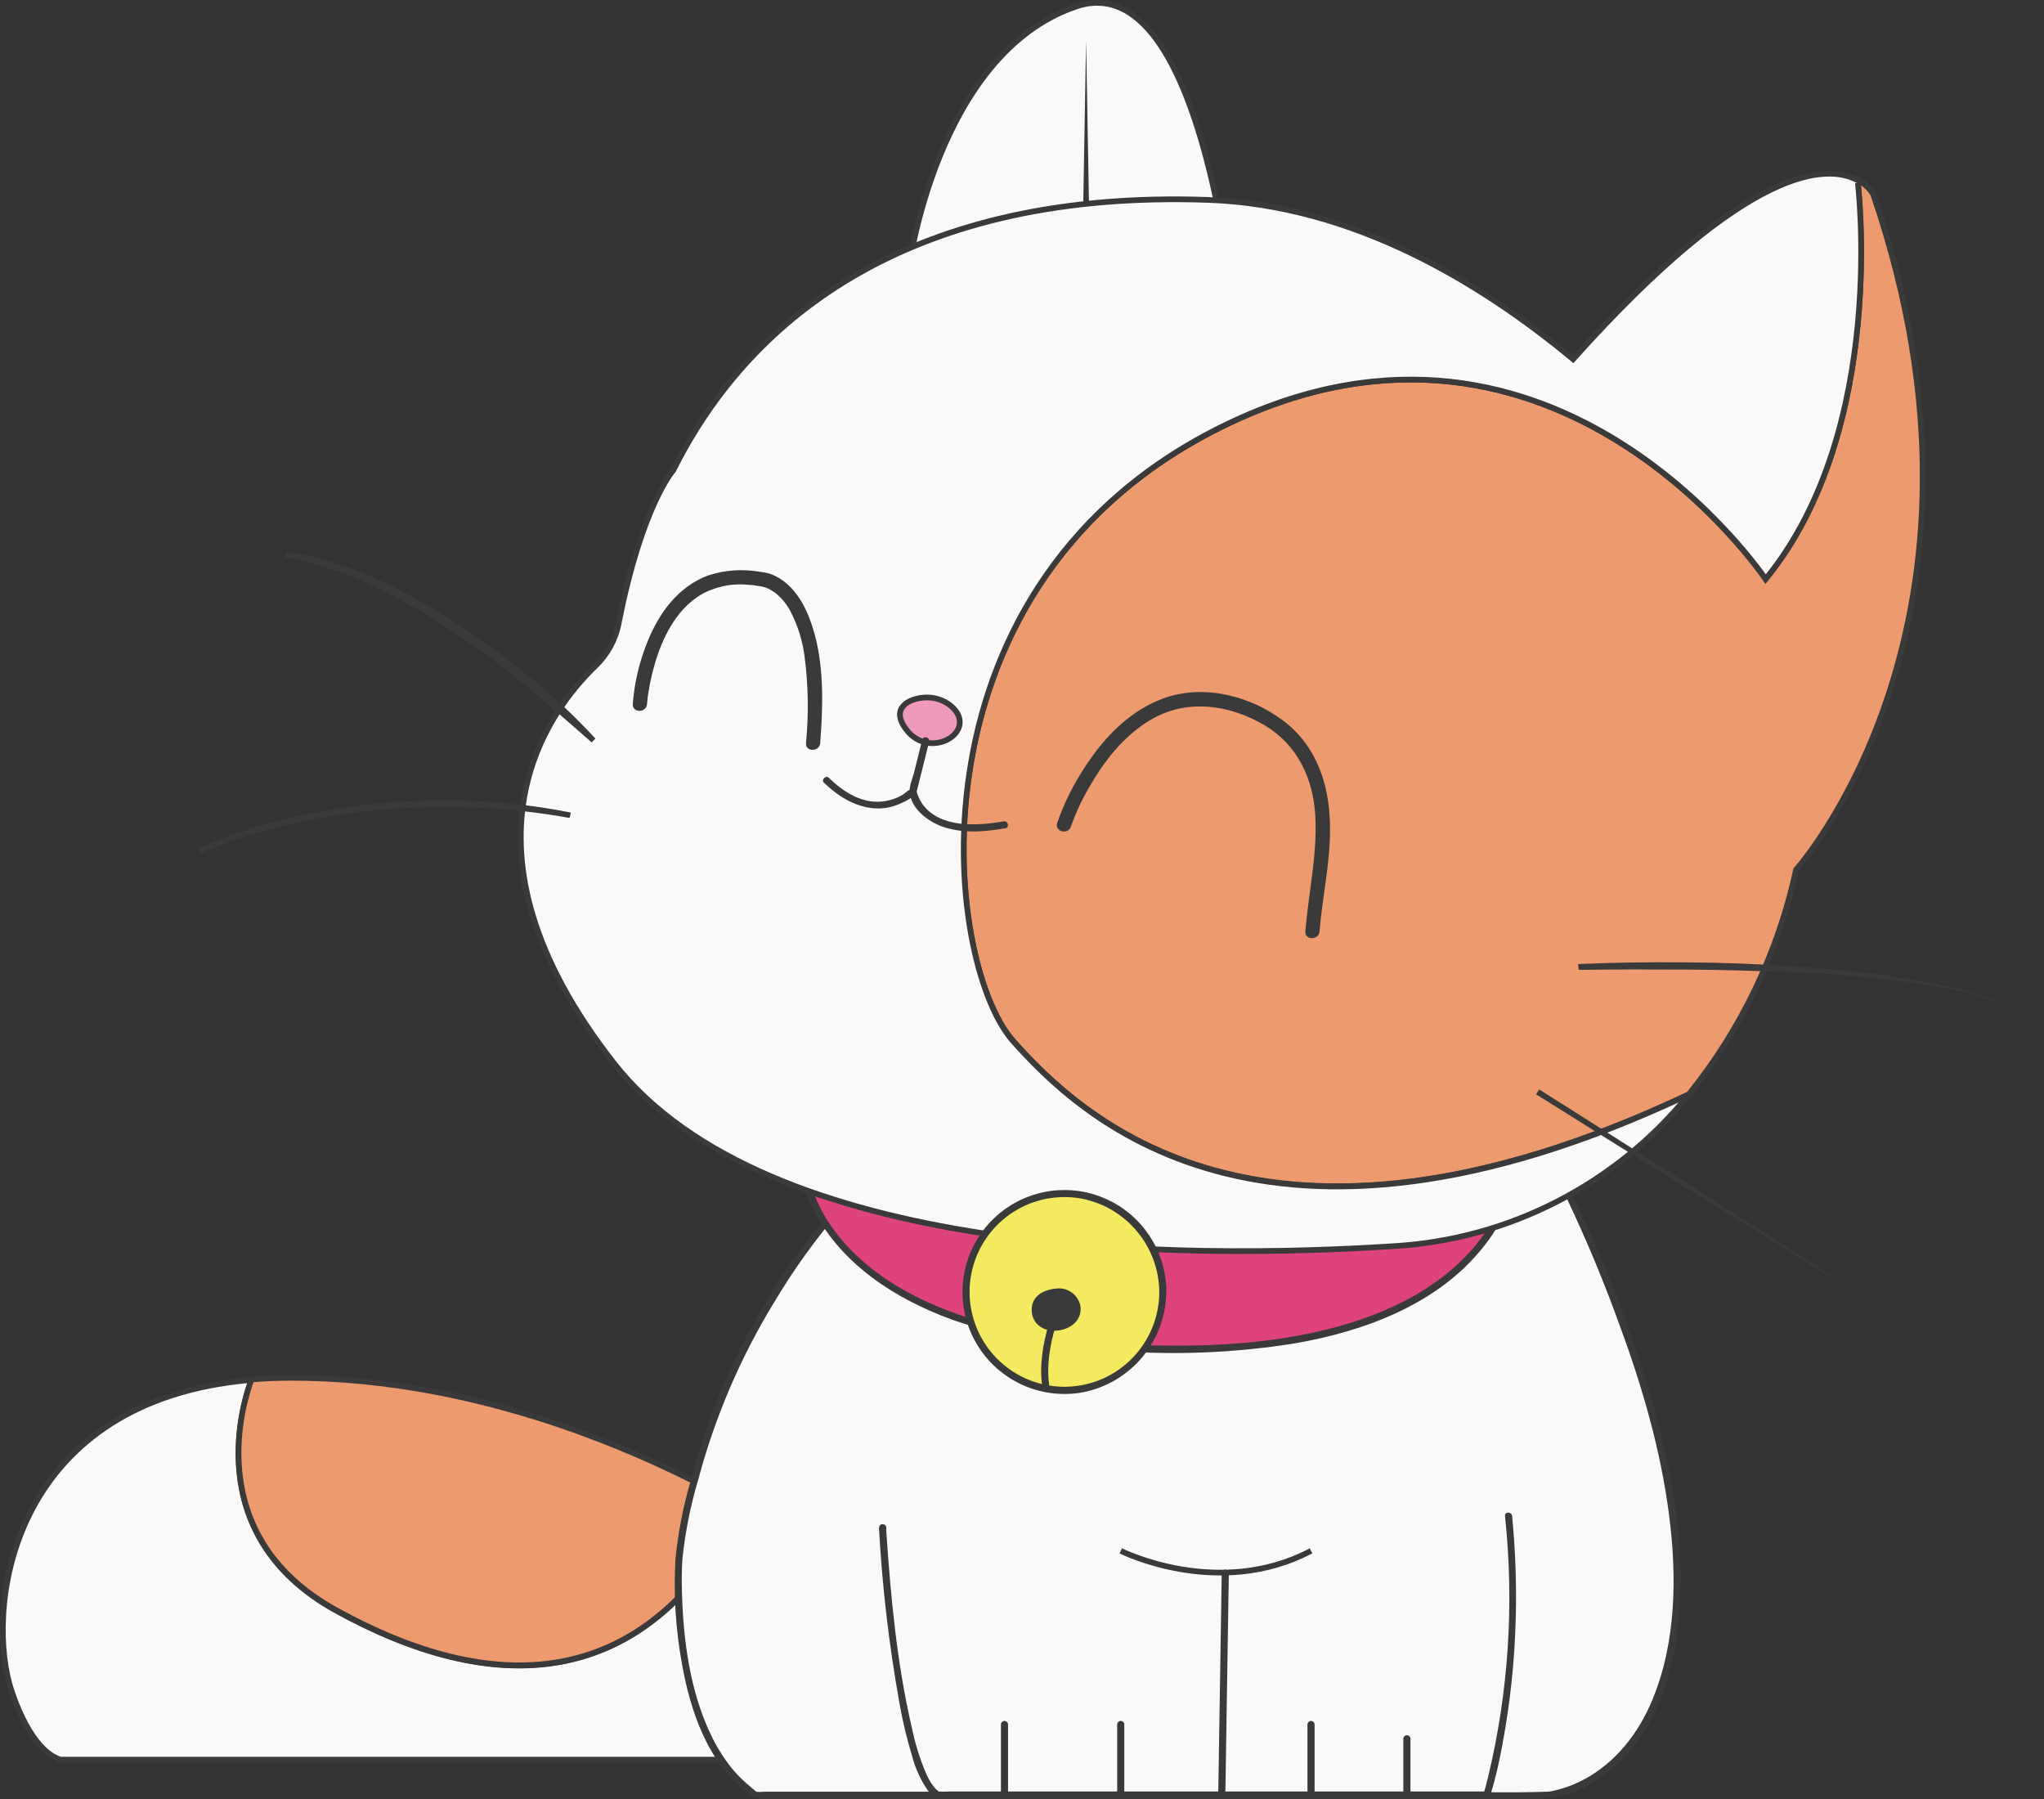 <svg width="50" height="44" viewBox="0 0 50 44" fill="none" xmlns="http://www.w3.org/2000/svg">
<rect x="0" y="0" width="50" height="44" fill="#333333" stroke="none"/>
<path d="M19.135 37.47V43.037H1.476C0.66 42.771 0.232 41.19 0.232 41.19C-0.342 39.103 0.372 34.239 6.151 33.75C5.995 34.154 4.829 37.525 8.227 39.395C11.972 41.456 15.756 41.524 18.157 36.87C18.787 37.228 19.135 37.47 19.135 37.47Z" fill="#FAF9F8" stroke="#3A3A3A" stroke-width="0.139" stroke-miterlimit="10"/>
<path d="M18.157 36.865C15.756 41.519 11.968 41.45 8.227 39.384C4.829 37.513 6.001 34.143 6.151 33.739C6.44 33.714 6.741 33.701 7.054 33.699C11.993 33.678 16.298 35.795 18.157 36.865Z" fill="#EC9A6E" stroke="#3A3A3A" stroke-width="0.139" stroke-miterlimit="10"/>
<path d="M6.167 33.705L6.151 33.746" stroke="#3A3A3A" stroke-width="0.139" stroke-miterlimit="10"/>
<path d="M22.761 27.38C22.761 27.38 17.611 30.998 16.613 38.074C16.613 38.074 16.293 42.446 18.496 43.901H37.861C37.861 43.901 40.988 43.654 41.023 38.644C41.058 33.634 37.257 27.059 37.257 27.059L22.761 27.38Z" fill="#FAF9F8"/>
<path d="M22.716 27.304C22.403 27.532 22.104 27.78 21.823 28.046C21.094 28.715 20.426 29.447 19.827 30.234C18.968 31.354 18.253 32.576 17.696 33.873C17.369 34.636 17.1 35.423 16.892 36.228C16.711 36.85 16.587 37.487 16.523 38.131C16.474 38.986 16.527 39.843 16.68 40.685C16.889 41.867 17.328 43.151 18.331 43.893C18.373 43.931 18.423 43.959 18.477 43.976C18.532 43.993 18.589 43.998 18.645 43.99H37.661C38.496 43.99 39.275 43.499 39.812 42.894C40.641 41.961 40.97 40.696 41.073 39.48C41.212 37.852 40.943 36.219 40.517 34.65C39.842 32.135 38.788 29.701 37.548 27.413C37.476 27.274 37.409 27.147 37.328 27.016C37.321 27.003 37.31 26.992 37.297 26.985C37.283 26.977 37.268 26.973 37.253 26.973L35.816 27.005L32.346 27.082L28.164 27.174L24.535 27.253L23.345 27.279C23.159 27.279 22.965 27.279 22.78 27.292H22.756C22.735 27.294 22.716 27.305 22.702 27.321C22.688 27.337 22.68 27.358 22.68 27.379C22.68 27.4 22.688 27.421 22.702 27.437C22.716 27.453 22.735 27.463 22.756 27.466L24.192 27.434L27.663 27.357L31.845 27.264L35.473 27.185L36.663 27.158L37.035 27.15C37.099 27.158 37.164 27.158 37.228 27.15C37.236 27.148 37.245 27.148 37.253 27.15L37.178 27.107C38.139 28.797 38.953 30.566 39.612 32.395C40.169 33.899 40.622 35.457 40.828 37.05C41.022 38.542 41.005 40.162 40.422 41.57C40.085 42.389 39.517 43.119 38.726 43.534C38.512 43.646 38.285 43.731 38.051 43.787C37.992 43.8 37.932 43.814 37.874 43.821C37.903 43.821 37.864 43.821 37.85 43.821C36.897 43.857 35.934 43.821 34.979 43.821H18.689C18.625 43.829 18.56 43.829 18.497 43.821C18.497 43.821 18.377 43.716 18.348 43.693C18.291 43.646 18.235 43.597 18.181 43.546C18.064 43.437 17.955 43.318 17.856 43.191C17.669 42.949 17.509 42.686 17.38 42.408C16.885 41.363 16.722 40.165 16.684 39.019C16.676 38.723 16.672 38.424 16.693 38.127C16.762 37.467 16.893 36.815 17.083 36.179C17.488 34.661 18.109 33.21 18.927 31.869C19.89 30.246 21.132 28.806 22.596 27.616C22.667 27.56 22.735 27.509 22.809 27.455C22.883 27.4 22.808 27.24 22.716 27.304Z" fill="#3A3A3A"/>
<path d="M22.227 6.594C22.227 6.594 22.902 1.335 26.313 0.163C29.724 -1.009 30.365 9.324 30.365 9.324L22.227 6.594Z" fill="#FAF9F8" stroke="#3A3A3A" stroke-width="0.139" stroke-miterlimit="10"/>
<path d="M19.563 27.949C19.563 27.949 19.284 32.819 28.338 32.993C36.905 33.162 37.079 28.446 37.079 28.446L19.563 27.949Z" fill="#DF437E"/>
<path d="M19.475 27.949C19.443 28.505 19.653 29.109 19.902 29.596C20.587 30.931 21.92 31.779 23.294 32.278C24.527 32.702 25.813 32.953 27.115 33.025C28.633 33.154 30.16 33.098 31.664 32.858C33.382 32.562 35.187 31.895 36.297 30.483C36.601 30.101 36.838 29.67 37 29.209C37.093 28.976 37.148 28.73 37.164 28.479C37.163 28.468 37.163 28.457 37.164 28.445C37.164 28.422 37.154 28.401 37.138 28.384C37.122 28.368 37.099 28.359 37.077 28.359L35.326 28.309L31.151 28.191L26.075 28.052L21.717 27.928L20.269 27.887C20.044 27.887 19.809 27.854 19.583 27.868H19.554C19.533 27.871 19.514 27.881 19.499 27.897C19.485 27.913 19.477 27.934 19.477 27.955C19.477 27.976 19.485 27.997 19.499 28.013C19.514 28.029 19.533 28.039 19.554 28.042L21.305 28.092L25.48 28.21L30.555 28.349L34.914 28.473L36.361 28.515L36.812 28.528C36.89 28.54 36.969 28.542 37.047 28.535C37.057 28.532 37.067 28.532 37.077 28.535L36.99 28.447C36.979 28.607 36.95 28.765 36.904 28.919C36.794 29.323 36.62 29.706 36.389 30.056C35.512 31.403 33.973 32.143 32.456 32.516C31.092 32.854 29.673 32.934 28.274 32.907C26.87 32.898 25.473 32.715 24.115 32.36C22.612 31.943 21.074 31.18 20.218 29.815C19.879 29.257 19.683 28.624 19.649 27.972C19.648 27.963 19.648 27.953 19.649 27.943C19.656 27.833 19.483 27.833 19.475 27.949Z" fill="#3A3A3A"/>
<path d="M43.936 21.269C43.502 23.28 42.603 25.162 41.313 26.764C30.875 31.692 26.382 27.247 24.785 25.462C23.061 23.534 22.013 14.195 30.044 10.361C38.076 6.527 43.19 14.163 43.19 14.163C46.211 10.467 45.439 4.402 45.439 4.402C45.596 4.48 45.727 4.599 45.82 4.747C49.391 15.193 43.936 21.269 43.936 21.269Z" fill="#EC9A6E" stroke="#3A3A3A" stroke-width="0.139" stroke-miterlimit="10"/>
<path d="M43.19 14.163C43.19 14.163 38.074 6.523 30.044 10.361C22.015 14.199 23.061 23.534 24.785 25.467C26.382 27.253 30.872 31.698 41.313 26.77C40.436 27.852 39.344 28.741 38.106 29.379C36.868 30.018 35.511 30.392 34.121 30.477C28.971 30.81 18.772 30.8 15.014 25.999C10.869 20.702 13.439 17.371 14.565 16.288C14.857 16.009 15.055 15.646 15.133 15.25C15.698 12.366 16.47 11.502 16.47 11.502C18.389 7.654 22.406 4.64 29.546 4.889C33.082 5.011 36.216 6.903 38.481 8.786C42.795 3.973 44.711 4.018 45.439 4.407C45.439 4.402 46.211 10.467 43.19 14.163Z" fill="#FAF9F8" stroke="#3A3A3A" stroke-width="0.139" stroke-miterlimit="10"/>
<path d="M15.827 17.218L15.836 17.13C15.847 17.023 15.847 17.027 15.864 16.923C15.905 16.658 15.967 16.396 16.047 16.14C16.246 15.506 16.591 14.856 17.191 14.519C17.544 14.333 17.946 14.258 18.342 14.306C18.424 14.306 18.506 14.329 18.588 14.337C18.619 14.337 18.622 14.337 18.588 14.337L18.648 14.348L18.714 14.366C18.733 14.373 18.811 14.405 18.764 14.384C18.831 14.414 18.894 14.451 18.954 14.493C18.993 14.521 18.954 14.493 18.982 14.514L19.034 14.559C19.072 14.593 19.107 14.629 19.141 14.667C19.214 14.752 19.279 14.846 19.333 14.945C19.518 15.301 19.637 15.687 19.685 16.085C19.773 16.777 19.784 17.477 19.716 18.172C19.698 18.396 20.045 18.395 20.064 18.172C20.144 17.112 20.175 15.926 19.721 14.935C19.54 14.54 19.24 14.167 18.815 14.027C18.737 14.005 18.657 13.991 18.576 13.983C18.157 13.911 17.727 13.942 17.323 14.074C16.575 14.352 16.102 15.017 15.819 15.744C15.632 16.216 15.517 16.713 15.479 17.219C15.466 17.443 15.813 17.442 15.827 17.219V17.218Z" fill="#3A3A3A"/>
<path d="M26.197 20.212C26.326 19.85 26.491 19.502 26.691 19.173C27.069 18.529 27.566 17.92 28.233 17.557C29.095 17.092 30.103 17.248 30.924 17.733C31.745 18.217 32.128 19.049 32.176 19.976C32.225 20.903 32.008 21.849 31.931 22.779C31.913 23.001 32.261 23 32.279 22.779C32.348 21.902 32.558 21.041 32.533 20.155C32.513 19.181 32.204 18.252 31.412 17.643C30.596 17.017 29.432 16.718 28.444 17.087C27.645 17.382 27.032 18.015 26.571 18.712C26.275 19.151 26.037 19.626 25.861 20.125C25.789 20.338 26.125 20.428 26.197 20.217V20.212Z" fill="#3A3A3A"/>
<path d="M23.268 17.27C23.173 17.192 23.063 17.133 22.945 17.097C22.827 17.062 22.703 17.05 22.58 17.063C22.251 17.092 21.757 17.307 22.175 17.851C22.762 18.615 23.964 17.877 23.268 17.27Z" fill="#EE98BB" stroke="#3A3A3A" stroke-width="0.139" stroke-miterlimit="10"/>
<path d="M20.158 19.145C20.679 19.654 21.394 19.98 22.09 19.622C22.213 19.573 22.323 19.494 22.409 19.393C22.433 19.336 22.449 19.276 22.457 19.215L22.552 18.836L22.727 18.14C22.754 18.032 22.588 17.984 22.559 18.093L22.364 18.878C22.325 19.032 22.232 19.235 22.253 19.397C22.303 19.785 22.69 20.082 23.028 20.208C23.525 20.393 24.084 20.347 24.595 20.257C24.706 20.239 24.659 20.07 24.549 20.09C23.92 20.198 23.018 20.264 22.576 19.683C22.506 19.585 22.454 19.475 22.422 19.358C22.416 19.34 22.422 19.327 22.422 19.358C22.422 19.389 22.422 19.337 22.434 19.32C22.467 19.194 22.498 19.067 22.528 18.942L22.729 18.142C22.755 18.033 22.589 17.986 22.56 18.094L22.381 18.814L22.278 19.231C22.269 19.263 22.262 19.294 22.254 19.326C22.254 19.326 22.297 19.294 22.254 19.315C22.186 19.348 22.125 19.414 22.056 19.454C21.931 19.523 21.794 19.571 21.653 19.593C21.121 19.685 20.645 19.383 20.281 19.027C20.201 18.949 20.078 19.071 20.158 19.151V19.145Z" fill="#3A3A3A"/>
<path d="M21.501 37.364C21.579 38.797 21.746 40.224 21.999 41.637C22.076 42.081 22.181 42.52 22.312 42.952C22.391 43.256 22.524 43.544 22.705 43.801C22.736 43.853 22.779 43.897 22.829 43.929C22.881 43.962 22.938 43.982 22.998 43.989C23.129 43.989 23.26 43.989 23.391 43.989H33.133C34.194 43.989 35.26 44.012 36.322 43.989H36.368C36.387 43.988 36.406 43.982 36.421 43.971C36.436 43.959 36.447 43.943 36.453 43.925C36.575 43.52 36.673 43.109 36.747 42.693C36.944 41.652 37.055 40.596 37.079 39.537C37.099 38.717 37.068 37.896 36.989 37.079C36.978 36.969 36.804 36.968 36.815 37.079C37.044 39.221 36.903 41.387 36.397 43.481C36.364 43.62 36.329 43.748 36.287 43.88L36.371 43.816H23.214C23.126 43.822 23.038 43.822 22.95 43.816C22.921 43.816 22.993 43.837 22.962 43.816C22.92 43.785 22.882 43.748 22.848 43.708C22.768 43.604 22.702 43.49 22.651 43.37C22.499 43.011 22.384 42.638 22.305 42.256C21.941 40.691 21.789 39.064 21.681 37.462C21.681 37.428 21.681 37.395 21.681 37.363C21.674 37.252 21.5 37.25 21.507 37.363L21.501 37.364Z" fill="#3A3A3A"/>
<path d="M24.485 42.167V43.908C24.487 43.929 24.498 43.949 24.514 43.963C24.53 43.977 24.55 43.985 24.572 43.985C24.593 43.985 24.614 43.977 24.63 43.963C24.646 43.949 24.656 43.929 24.659 43.908V42.167C24.656 42.146 24.646 42.127 24.63 42.112C24.614 42.098 24.593 42.09 24.572 42.09C24.55 42.09 24.53 42.098 24.514 42.112C24.498 42.127 24.487 42.146 24.485 42.167Z" fill="#3A3A3A"/>
<path d="M27.328 42.167V43.908C27.331 43.929 27.341 43.949 27.357 43.963C27.373 43.977 27.393 43.985 27.415 43.985C27.436 43.985 27.457 43.977 27.473 43.963C27.489 43.949 27.499 43.929 27.502 43.908V42.167C27.499 42.146 27.489 42.127 27.473 42.112C27.457 42.098 27.436 42.09 27.415 42.09C27.393 42.09 27.373 42.098 27.357 42.112C27.341 42.127 27.331 42.146 27.328 42.167Z" fill="#3A3A3A"/>
<path d="M31.983 42.167V43.908C31.986 43.929 31.996 43.949 32.012 43.963C32.028 43.977 32.049 43.985 32.07 43.985C32.091 43.985 32.112 43.977 32.128 43.963C32.144 43.949 32.154 43.929 32.157 43.908V42.167C32.154 42.146 32.144 42.127 32.128 42.112C32.112 42.098 32.091 42.09 32.07 42.09C32.049 42.09 32.028 42.098 32.012 42.112C31.996 42.127 31.986 42.146 31.983 42.167Z" fill="#3A3A3A"/>
<path d="M34.328 42.517V43.901C34.331 43.922 34.341 43.942 34.357 43.956C34.373 43.97 34.394 43.978 34.415 43.978C34.436 43.978 34.457 43.97 34.473 43.956C34.489 43.942 34.499 43.922 34.502 43.901V42.517C34.499 42.495 34.489 42.476 34.473 42.462C34.457 42.448 34.436 42.44 34.415 42.44C34.394 42.44 34.373 42.448 34.357 42.462C34.341 42.476 34.331 42.495 34.328 42.517Z" fill="#3A3A3A"/>
<path d="M29.974 43.901L30.049 39.146L30.06 38.465C30.057 38.444 30.047 38.425 30.031 38.411C30.015 38.397 29.994 38.389 29.973 38.389C29.951 38.389 29.931 38.397 29.915 38.411C29.899 38.425 29.889 38.444 29.886 38.465L29.811 43.221L29.8 43.901C29.802 43.922 29.813 43.942 29.829 43.956C29.845 43.97 29.865 43.978 29.887 43.978C29.908 43.978 29.928 43.97 29.945 43.956C29.96 43.942 29.971 43.922 29.974 43.901Z" fill="#3A3A3A"/>
<path d="M26.568 0.98L26.638 4.986H26.498L26.568 0.98Z" fill="#3A3A3A"/>
<path d="M14.473 18.158C13.916 17.667 13.36 17.184 12.788 16.711C12.214 16.24 11.615 15.799 10.994 15.392C10.38 14.981 9.736 14.617 9.068 14.301C8.401 13.987 7.697 13.761 6.972 13.627L6.99 13.488C7.734 13.604 8.458 13.819 9.145 14.128L9.654 14.368C9.822 14.451 9.984 14.544 10.149 14.632C10.315 14.72 10.476 14.816 10.636 14.91C10.796 15.005 10.958 15.101 11.112 15.208C11.738 15.618 12.342 16.06 12.921 16.533C13.508 17 14.057 17.512 14.565 18.064L14.473 18.158Z" fill="#3A3A3A"/>
<path d="M13.933 20.005C13.177 19.869 12.413 19.785 11.645 19.753C10.877 19.72 10.108 19.736 9.342 19.8C8.958 19.826 8.578 19.883 8.197 19.94C8.008 19.969 7.82 20.009 7.63 20.043L7.352 20.096L7.074 20.165L6.517 20.304L5.96 20.477C5.869 20.506 5.775 20.532 5.682 20.563L5.413 20.668L4.88 20.875L4.825 20.748L5.365 20.532L5.643 20.424C5.734 20.392 5.827 20.364 5.921 20.334L6.478 20.155L7.043 20.016L7.321 19.945L7.6 19.89C7.79 19.855 7.981 19.814 8.172 19.784C8.557 19.731 8.94 19.671 9.328 19.645C10.101 19.574 10.877 19.558 11.652 19.596C12.429 19.628 13.202 19.721 13.964 19.874L13.933 20.005Z" fill="#3A3A3A"/>
<path d="M38.605 23.579C39.484 23.54 40.364 23.53 41.249 23.537C42.134 23.544 43.008 23.576 43.886 23.636C44.764 23.696 45.641 23.775 46.512 23.914C47.383 24.053 48.254 24.218 49.059 24.577C48.851 24.506 48.641 24.426 48.437 24.364C48.232 24.301 48.011 24.256 47.798 24.208L47.151 24.09C46.935 24.053 46.717 24.028 46.499 23.996C45.63 23.889 44.756 23.817 43.877 23.782C43.002 23.747 42.124 23.718 41.247 23.714C40.37 23.709 39.492 23.707 38.616 23.722L38.605 23.579Z" fill="#3A3A3A"/>
<path d="M37.65 26.646C38.969 27.473 40.28 28.316 41.597 29.151C42.913 29.986 44.221 30.831 45.528 31.68C44.195 30.872 42.871 30.05 41.544 29.236C40.216 28.422 38.9 27.595 37.575 26.764L37.65 26.646Z" fill="#3A3A3A"/>
<path d="M26.038 34.007C27.368 34.007 28.445 32.929 28.445 31.599C28.445 30.269 27.368 29.191 26.038 29.191C24.708 29.191 23.63 30.269 23.63 31.599C23.63 32.929 24.708 34.007 26.038 34.007Z" fill="#F4EA60"/>
<path d="M28.358 31.599C28.358 32.077 28.21 32.543 27.934 32.934C27.659 33.325 27.269 33.621 26.819 33.782C26.369 33.943 25.88 33.961 25.419 33.834C24.958 33.706 24.548 33.439 24.245 33.07C23.941 32.7 23.76 32.246 23.724 31.769C23.689 31.292 23.802 30.816 24.048 30.406C24.293 29.996 24.66 29.672 25.096 29.477C25.534 29.284 26.02 29.229 26.489 29.322C27.014 29.431 27.485 29.716 27.825 30.131C28.166 30.545 28.353 31.063 28.358 31.599C28.36 31.62 28.371 31.64 28.387 31.654C28.403 31.668 28.423 31.676 28.445 31.676C28.466 31.676 28.487 31.668 28.503 31.654C28.519 31.64 28.529 31.62 28.532 31.599C28.532 31.085 28.373 30.584 28.077 30.165C27.782 29.745 27.364 29.426 26.881 29.253C26.398 29.079 25.872 29.059 25.377 29.195C24.882 29.331 24.441 29.616 24.114 30.013C23.788 30.409 23.591 30.896 23.551 31.408C23.512 31.92 23.631 32.432 23.894 32.873C24.156 33.315 24.548 33.664 25.017 33.875C25.485 34.085 26.007 34.146 26.511 34.048C27.077 33.933 27.586 33.626 27.953 33.181C28.321 32.735 28.524 32.176 28.529 31.599C28.525 31.579 28.514 31.562 28.498 31.549C28.483 31.537 28.463 31.53 28.443 31.53C28.423 31.53 28.404 31.537 28.389 31.549C28.373 31.562 28.362 31.579 28.358 31.599Z" fill="#3A3A3A"/>
<path d="M27.416 37.931C27.416 37.931 29.795 39.129 32.071 37.931" stroke="#3A3A3A" stroke-width="0.139" stroke-miterlimit="10"/>
<path d="M26.34 31.936C26.312 31.831 26.248 31.739 26.159 31.677C26.069 31.616 25.961 31.588 25.853 31.6C25.637 31.617 25.278 31.72 25.328 32.099C25.405 32.682 26.454 32.509 26.34 31.936Z" fill="#3A3A3A" stroke="#3A3A3A" stroke-width="0.173" stroke-miterlimit="10"/>
<path d="M25.726 32.456C25.726 32.456 25.448 33.305 25.601 33.999" stroke="#3A3A3A" stroke-width="0.173" stroke-miterlimit="10"/>
</svg>
